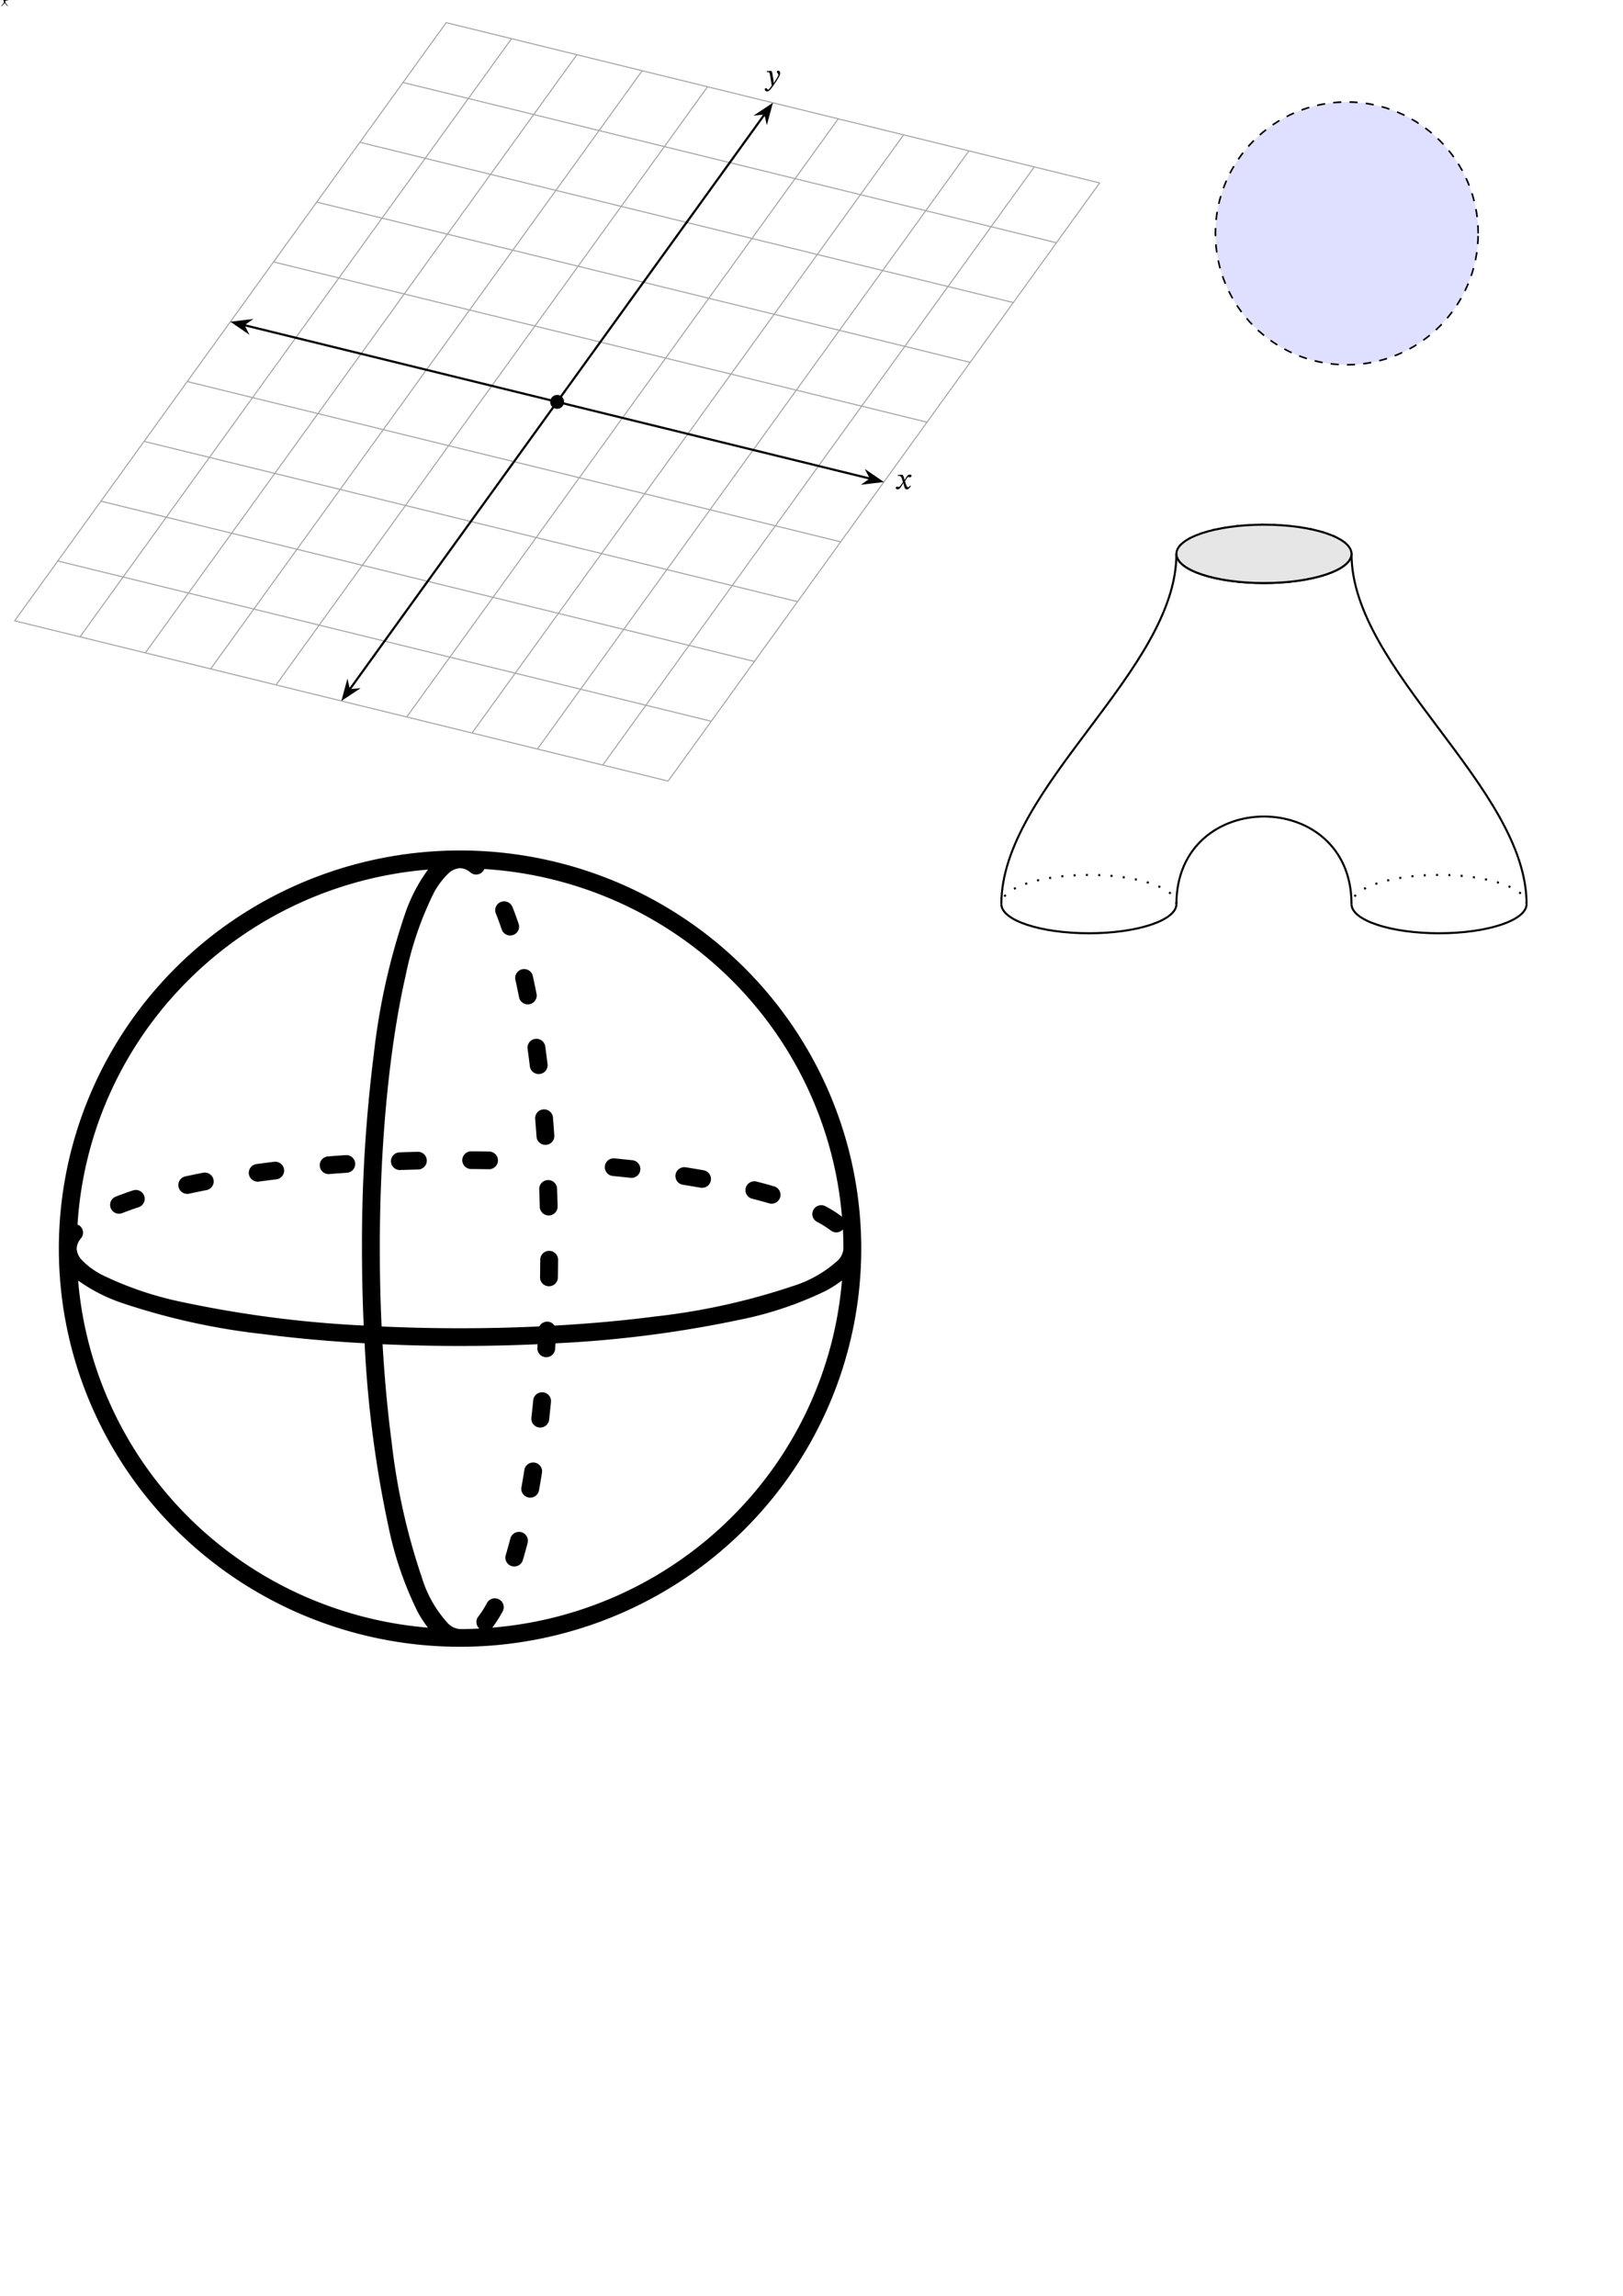 <?xml version="1.0" encoding="UTF-8" standalone="no"?>
<!-- Created with Inkscape (http://www.inkscape.org/) -->

<svg
   width="210mm"
   height="297mm"
   viewBox="0 0 793.701 1122.52"
   version="1.1"
   id="svg6723"
   inkscape:version="1.1 (c4e8f9ed74, 2021-05-24)"
   sodipodi:docname="math_symbs.svg"
   xmlns:inkscape="http://www.inkscape.org/namespaces/inkscape"
   xmlns:sodipodi="http://sodipodi.sourceforge.net/DTD/sodipodi-0.dtd"
   xmlns:xlink="http://www.w3.org/1999/xlink"
   xmlns="http://www.w3.org/2000/svg"
   xmlns:svg="http://www.w3.org/2000/svg"
   xmlns:rdf="http://www.w3.org/1999/02/22-rdf-syntax-ns#"
   xmlns:cc="http://creativecommons.org/ns#"
   xmlns:dc="http://purl.org/dc/elements/1.1/">
  <title
     id="title7052">Math Snippets</title>
  <defs
     id="defs6717">
    <symbol
       id="use6671">
      <g
         id="use6671_transform"
         transform="matrix(1.333,0,0,1.333,-9.096,-5.178)">
        <g
           id="use6820">
          <path
             d="M 121.953,709.862 1705.078,2903.847 M 361.68,651.073 1944.805,2845.058 M 601.445,592.284 2184.531,2786.269 M 841.172,533.495 2424.258,2727.441 M 1080.898,474.706 2663.984,2668.691 M 1320.625,415.917 2903.711,2609.902 M 1560.352,357.128 3143.477,2551.113 M 1800.078,298.339 3383.203,2492.323 M 2039.844,239.55 3622.93,2433.534 M 2279.57,180.761 3862.656,2374.745 M 2519.297,121.972 4102.383,2315.956 M 121.953,709.862 2519.297,121.972 M 280.273,929.237 2677.617,341.386 M 438.594,1148.652 2835.898,560.761 M 596.914,1368.027 2994.219,780.175 M 755.195,1587.441 3152.539,999.55 M 913.516,1806.855 3310.859,1218.964 m -2239.023,807.266 2397.305,-587.852 m -2239.023,807.266 2397.344,-587.891 m -2239.023,807.266 2397.344,-587.852 m -2239.023,807.266 2397.344,-587.891 m -2239.023,807.305 2397.305,-587.891"
             transform="matrix(0.1,0,0,-0.1,0,302.58)"
             fill="none"
             stroke-width="3.985"
             stroke-linecap="round"
             stroke-linejoin="round"
             stroke="#a5a5a6"
             stroke-miterlimit="10"
             id="path6824" />
          <path
             d="M 962.109,1794.902 3262.266,1230.878"
             transform="matrix(0.1,0,0,-0.1,0,302.58)"
             fill="none"
             stroke-width="7.97"
             stroke-linecap="round"
             stroke-linejoin="round"
             stroke="#000000"
             stroke-miterlimit="10"
             id="path6826" />
          <path
             d="m 92.457,122.168 4.824,3.309 -1.262,-2.438 2.246,-1.574"
             id="path6828" />
          <path
             d="m 924.57,1804.12 48.242,-33.086 -12.617,24.375 22.461,15.742 z m 0,0"
             transform="matrix(0.1,0,0,-0.1,0,302.58)"
             fill="none"
             stroke-width="7.98"
             stroke-linecap="round"
             stroke="#000000"
             stroke-miterlimit="10"
             id="path6830" />
          <path
             d="m 329.98,180.414 -4.824,-3.312 1.262,2.438 -2.246,1.578"
             id="path6832" />
          <path
             d="m 3299.805,1221.659 -48.242,33.125 12.617,-24.375 -22.461,-15.781 z m 0,0"
             transform="matrix(0.1,0,0,-0.1,0,302.58)"
             fill="none"
             stroke-width="7.98"
             stroke-linecap="round"
             stroke="#000000"
             stroke-miterlimit="10"
             id="path6834" />
          <path
             d="m 338.715,179.953 h -0.035 l -0.133,-0.566 c -0.156,-0.602 -0.367,-1.094 -0.637,-1.406 h -0.168 l -1.551,0.18 v 0.332 c 0,0 0.168,-0.031 0.348,-0.031 0.734,-0.012 0.926,0.289 1.227,1.227 l 0.312,1.016 -0.805,1.172 c -0.434,0.625 -0.633,0.637 -0.68,0.637 -0.188,0 -0.457,-0.145 -0.703,-0.145 -0.27,0 -0.434,0.242 -0.434,0.465 0,0.281 0.164,0.547 0.645,0.547 0.672,0 1.039,-0.523 1.395,-1.105 l 0.719,-1.156 h 0.043 l 0.277,1.125 c 0.156,0.727 0.402,1.148 0.914,1.148 0.762,0 1.23,-0.758 1.555,-1.25 l -0.238,-0.176 c -0.301,0.402 -0.512,0.625 -0.801,0.625 -0.348,0 -0.57,-0.414 -0.883,-1.441 l -0.234,-0.758 0.68,-1.082 c 0.191,-0.312 0.348,-0.469 0.605,-0.469 0.145,0 0.398,0.113 0.578,0.113 0.301,0 0.516,-0.258 0.516,-0.527 0,-0.312 -0.137,-0.488 -0.559,-0.488 -0.66,0 -1.105,0.547 -1.406,1.082 l -0.547,0.934"
             id="path6836" />
          <path
             d="M 1349.883,456.464 2874.453,2569.316"
             transform="matrix(0.1,0,0,-0.1,0,302.58)"
             fill="none"
             stroke-width="7.97"
             stroke-linecap="round"
             stroke-linejoin="round"
             stroke="#000000"
             stroke-miterlimit="10"
             id="path6838" />
          <path
             d="m 132.727,260.066 4.879,-3.227 -2.734,0.254 -0.617,-2.672"
             id="path6840" />
          <path
             d="m 1327.266,425.136 48.789,32.266 -27.344,-2.539 -6.172,26.719 z m 0,0"
             transform="matrix(0.1,0,0,-0.1,0,302.58)"
             fill="none"
             stroke-width="7.976"
             stroke-linecap="round"
             stroke="#000000"
             stroke-miterlimit="10"
             id="path6842" />
          <path
             d="m 289.711,42.512 -4.879,3.23 2.73,-0.258 0.617,2.676"
             id="path6844" />
          <path
             d="m 2897.109,2600.683 -48.789,-32.305 27.305,2.578 6.172,-26.758 z m 0,0"
             transform="matrix(0.1,0,0,-0.1,0,302.58)"
             fill="none"
             stroke-width="7.976"
             stroke-linecap="round"
             stroke="#000000"
             stroke-miterlimit="10"
             id="path6846" />
          <path
             d="m 290.301,31.555 c -0.137,-0.895 -0.211,-1.25 -0.457,-1.676 h -0.168 l -1.586,0.125 v 0.324 c 0,0 0.234,-0.023 0.391,-0.023 0.684,0 0.738,0.547 0.816,1.047 l 0.656,3.93 c -0.312,0.48 -1.113,1.539 -1.324,1.539 -0.246,0 -0.371,-0.594 -0.793,-0.594 -0.258,0 -0.438,0.148 -0.438,0.48 0,0.414 0.391,0.727 0.859,0.727 0.848,0 1.629,-1.262 2.465,-2.422 0.582,-0.801 1.219,-1.762 1.82,-2.824 0.355,-0.598 0.488,-1.102 0.488,-1.539 0,-0.477 -0.289,-0.848 -0.699,-0.848 -0.324,0 -0.492,0.203 -0.492,0.438 0,0.422 0.547,0.734 0.547,1.027 0,0.266 -0.102,0.535 -0.367,0.969 l -1.285,2.066 h -0.066 l -0.098,-1.117 -0.27,-1.629 M 213.77,151.289 c 0,-1.406 -1.141,-2.551 -2.551,-2.551 -1.41,0 -2.551,1.145 -2.551,2.551 0,1.41 1.141,2.551 2.551,2.551 1.41,0 2.551,-1.141 2.551,-2.551 z m 0,0"
             id="path6848" />
        </g>
      </g>
    </symbol>
    <symbol
       id="g1400">
      <g
         id="g1400_transform"
         transform="matrix(4.36,0,0,4.326,6.978,394.206)">
        <path
           d="M 50,5 A 45,45 0 1 0 95,50 45,45 0 0 0 50,5 Z m 42.838,41.396 c -0.007,-0.006 -0.01,-0.014 -0.017,-0.019 A 13.196,13.196 0 0 0 90.997,45.217 1,1 0 1 0 90.053,46.98 11.22,11.22 0 0 1 91.6,47.96 0.992,0.992 0 0 0 92.945,47.829 Q 92.999,48.908 93,50 a 2.044,2.044 0 0 1 -0.637,1.346 13.401,13.401 0 0 1 -5.083,2.903 73.774,73.774 0 0 1 -15.508,3.435 c -3.45,0.451 -7.21,0.794 -11.179,1.018 a 0.982,0.982 0 0 0 -0.766,-0.449 0.996,0.996 0 0 0 -0.931,0.54 C 56.023,58.928 53.049,59 50,59 46.986,59 44.044,58.931 41.202,58.799 41.07,55.957 41,53.015 41,50 40.999,37.913 42.117,26.967 43.904,19.109 A 38.148,38.148 0 0 1 46.989,9.931 8.544,8.544 0 0 1 48.654,7.637 2.043,2.043 0 0 1 50,7 1.889,1.889 0 0 1 51.178,7.494 0.992,0.992 0 0 0 52.725,7.095 42.961,42.961 0 0 1 92.838,46.396 Z M 19.594,19.595 A 42.853,42.853 0 0 1 46.407,7.161 18.528,18.528 0 0 0 43.878,12.02 75.614,75.614 0 0 0 40.333,27.969 172.651,172.651 0 0 0 39,50 c 2.4e-4,2.976 0.068,5.882 0.195,8.694 A 126.19,126.19 0 0 1 19.109,56.096 38.146,38.146 0 0 1 9.931,53.012 8.545,8.545 0 0 1 7.637,51.346 2.043,2.043 0 0 1 7,50 L 7,50 h -6e-5 A 1.889,1.889 0 0 1 7.494,48.822 1,1 0 0 0 7.339,47.416 0.969,0.969 0 0 0 7.094,47.29 42.852,42.852 0 0 1 19.594,19.594 Z M 7.162,53.607 a 18.725,18.725 0 0 0 4.858,2.515 75.608,75.608 0 0 0 15.949,3.545 c 3.505,0.458 7.313,0.805 11.329,1.032 a 128.593,128.593 0 0 0 2.656,20.635 39.965,39.965 0 0 0 3.273,9.681 13.012,13.012 0 0 0 1.174,1.823 A 42.956,42.956 0 0 1 7.162,53.607 Z m 73.244,26.798 A 42.853,42.853 0 0 1 53.604,92.838 c 0.005,-0.007 0.014,-0.01 0.019,-0.017 a 13.205,13.205 0 0 0 1.159,-1.824 1,1 0 1 0 -1.763,-0.945 l -8e-5,-6e-5 a 11.23,11.23 0 0 1 -0.98,1.547 0.992,0.992 0 0 0 0.131,1.345 Q 51.092,92.999 50,93 A 2.043,2.043 0 0 1 48.654,92.363 13.402,13.402 0 0 1 45.751,87.28 73.769,73.769 0 0 1 42.317,71.772 c -0.443,-3.389 -0.782,-7.076 -1.007,-10.966 2.811,0.127 5.716,0.195 8.691,0.195 2.976,-2.4e-4 5.881,-0.068 8.693,-0.195 -0.007,0.128 -0.013,0.258 -0.021,0.385 a 1,1 0 1 0 1.996,0.12 c 0.012,-0.201 0.022,-0.406 0.033,-0.607 A 128.583,128.583 0 0 0 81.334,58.046 39.963,39.963 0 0 0 91.016,54.773 12.809,12.809 0 0 0 92.839,53.595 42.854,42.854 0 0 1 80.406,80.406 Z"
           id="path1338" />
        <path
           d="m 35.342,41.572 h 6e-5 q 0.981,-0.079 1.983,-0.148 a 1,1 0 0 0 -0.137,-1.995 q -1.014,0.07 -2.007,0.15 a 1,1 0 0 0 0.161,1.994 z"
           id="path1340" />
        <path
           d="m 27.441,42.422 q 0.968,-0.133 1.969,-0.254 a 1,1 0 0 0 -0.241,-1.985 q -1.016,0.123 -2,0.258 a 1,1 0 1 0 0.272,1.982 z"
           id="path1342" />
        <path
           d="m 19.637,43.786 h 6e-5 q 0.94,-0.207 1.936,-0.401 a 1,1 0 0 0 -0.382,-1.963 q -1.018,0.198 -1.983,0.41 a 1,1 0 1 0 0.429,1.953 z"
           id="path1344" />
        <path
           d="m 12.12,45.983 q 0.851,-0.339 1.826,-0.664 a 1,1 0 0 0 -0.632,-1.898 q -1.023,0.341 -1.934,0.704 a 1,1 0 1 0 0.741,1.858 z"
           id="path1346" />
        <path
           d="m 45.226,39.058 q -1.012,0.025 -2.01,0.06 a 1,1 0 1 0 0.07,1.999 q 0.987,-0.035 1.989,-0.059 a 1,1 0 1 0 -0.049,-1.999 z"
           id="path1348" />
        <path
           d="m 53.269,39.027 q -0.999,-0.017 -2.011,-0.023 a 1,1 0 0 0 -0.013,2 v -6e-5 q 1.001,0.006 1.99,0.023 A 1,1 0 0 0 53.269,39.027 Z"
           id="path1350" />
        <path
           d="m 82.764,44.357 h 6e-5 q 0.987,0.255 1.894,0.523 a 1,1 0 0 0 0.569,-1.918 Q 84.284,42.684 83.263,42.421 a 1,1 0 1 0 -0.499,1.937 z"
           id="path1352" />
        <path
           d="m 75.016,42.785 h 6e-5 q 0.998,0.159 1.954,0.329 a 1,1 0 0 0 0.351,-1.969 q -0.975,-0.174 -1.992,-0.335 a 1,1 0 1 0 -0.314,1.975 z"
           id="path1354" />
        <path
           d="m 67.137,41.791 h 6e-5 q 1.002,0.097 1.977,0.205 a 1,1 0 0 0 0.22,-1.988 q -0.989,-0.109 -2.004,-0.208 a 1,1 0 1 0 -0.193,1.991 z"
           id="path1356" />
        <path
           d="m 54.017,12.12 q 0.339,0.851 0.664,1.826 a 1,1 0 0 0 1.897,-0.632 q -0.341,-1.023 -0.704,-1.934 a 1,1 0 1 0 -1.858,0.741 z"
           id="path1358" />
        <path
           d="m 56.214,19.638 -6e-5,-7e-5 q 0.207,0.94 0.401,1.936 a 1,1 0 1 0 1.963,-0.382 Q 58.379,20.174 58.167,19.209 a 1,1 0 1 0 -1.953,0.429 z"
           id="path1360" />
        <path
           d="m 57.578,27.441 q 0.133,0.968 0.254,1.969 a 1,1 0 0 0 1.985,-0.241 q -0.123,-1.016 -0.258,-2 a 1,1 0 1 0 -1.981,0.272 z"
           id="path1362" />
        <path
           d="m 59.967,46.25 a 1,1 0 0 0 0.975,-1.024 Q 60.917,44.214 60.882,43.216 a 1,1 0 0 0 -1.999,0.07 q 0.035,0.987 0.059,1.989 a 1,1 0 0 0 1.024,0.975 z"
           id="path1364" />
        <path
           d="m 58.428,35.342 h 7e-5 q 0.079,0.981 0.148,1.983 a 1,1 0 1 0 1.995,-0.137 q -0.069,-1.014 -0.15,-2.007 a 1,1 0 0 0 -1.994,0.161 z"
           id="path1366" />
        <path
           d="m 58.359,74.185 a 1,1 0 0 0 -1.144,0.831 q -0.159,0.998 -0.329,1.954 a 1,1 0 0 0 1.969,0.351 q 0.174,-0.975 0.335,-1.992 A 1,1 0 0 0 58.359,74.185 Z"
           id="path1368" />
        <path
           d="m 60.002,50.252 a 1,1 0 0 0 -1.006,0.994 h 3e-5 q -0.006,1.001 -0.023,1.99 a 1,1 0 1 0 2,0.033 q 0.017,-0.999 0.023,-2.011 a 1,1 0 0 0 -0.994,-1.006 z"
           id="path1370" />
        <path
           d="m 59.3,66.238 a 1,1 0 0 0 -1.092,0.899 q -0.097,1.002 -0.205,1.977 a 1,1 0 1 0 1.988,0.22 q 0.109,-0.989 0.208,-2.004 A 1,1 0 0 0 59.3,66.238 Z"
           id="path1372" />
        <path
           d="m 56.86,82.046 a 1,1 0 0 0 -1.218,0.719 h -6e-5 q -0.255,0.987 -0.523,1.894 a 1,1 0 0 0 1.917,0.569 q 0.28,-0.943 0.543,-1.963 a 1,1 0 0 0 -0.719,-1.218 z"
           id="path1374" />
      </g>
    </symbol>
    <inkscape:perspective
       sodipodi:type="inkscape:persp3d"
       inkscape:vp_x="0 : 0.5 : 1"
       inkscape:vp_y="0 : 1000 : 0"
       inkscape:vp_z="1 : 0.5 : 1"
       inkscape:persp3d-origin="0.5 : 0.33333333 : 1"
       id="perspective2845" />
    <g
       id="g12413">
      <symbol
         overflow="visible"
         id="glyph0-0">
        <path
           style="stroke:none;"
           d=""
           id="path12386" />
      </symbol>
      <symbol
         overflow="visible"
         id="glyph1-0">
        <path
           style="stroke:none;"
           d=""
           id="path12395" />
      </symbol>
    </g>
    <symbol
       id="symbol24856">
      <path
         style="fill:#b0b0ff;fill-opacity:0.4;stroke:#000000;stroke-width:0.797;stroke-linecap:butt;stroke-linejoin:miter;stroke-miterlimit:10;stroke-dasharray:3.985, 3.985;stroke-opacity:1"
         d="m 761.26,111.277 c 0,-35.484 -28.766,-64.25 -64.25,-64.25 -35.49,0 -64.255,28.766 -64.255,64.25 0,35.484 28.766,64.25 64.255,64.25 35.484,0 64.25,-28.766 64.25,-64.25 z m 0,0"
         id="path12439" />
    </symbol>
    <symbol
       id="g27435">
      <g
         id="g2911"
         transform="matrix(0,2.517,2.517,0,618.121,270.803)">
        <g
           id="g2913">
          <g
             id="g2915">
            <g
               id="g2917">
              <path
                 id="path2919"
                 style="fill:none;stroke:#000000;stroke-width:0.399;stroke-linecap:butt;stroke-linejoin:miter;stroke-miterlimit:10;stroke-dasharray:0.399, 1.993;stroke-dashoffset:0;stroke-opacity:1"
                 d="M 0,17.008 C -3.146,17.008 -5.669,9.439 -5.669,0 -5.669,-9.439 -3.146,-17.008 0,-17.008" />
            </g>
            <path
               id="path2921"
               style="fill:none;stroke:#000000;stroke-width:0.399;stroke-linecap:butt;stroke-linejoin:miter;stroke-miterlimit:10;stroke-dasharray:none;stroke-opacity:1"
               d="M 0,-17.008 C 3.146,-17.008 5.669,-9.439 5.669,0 5.669,9.439 3.146,17.008 0,17.008" />
          </g>
          <g
             id="g2923">
            <g
               id="g2925">
              <path
                 id="path2927"
                 style="fill:none;stroke:#000000;stroke-width:0.399;stroke-linecap:butt;stroke-linejoin:miter;stroke-miterlimit:10;stroke-dasharray:0.399, 1.993;stroke-dashoffset:0;stroke-opacity:1"
                 d="m 68.033,51.023 c -3.146,0 -5.669,-7.569 -5.669,-17.008 0,-9.439 2.523,-17.008 5.669,-17.008" />
            </g>
            <path
               id="path2929"
               style="fill:none;stroke:#000000;stroke-width:0.399;stroke-linecap:butt;stroke-linejoin:miter;stroke-miterlimit:10;stroke-dasharray:none;stroke-opacity:1"
               d="m 68.033,17.008 c 3.146,0 5.669,7.569 5.669,17.008 0,9.439 -2.523,17.008 -5.669,17.008" />
          </g>
          <g
             id="g2931">
            <g
               id="g2933">
              <path
                 id="path2935"
                 style="fill:none;stroke:#000000;stroke-width:0.399;stroke-linecap:butt;stroke-linejoin:miter;stroke-miterlimit:10;stroke-dasharray:0.399, 1.993;stroke-dashoffset:0;stroke-opacity:1"
                 d="m 68.033,-17.008 c -3.146,0 -5.669,-7.569 -5.669,-17.008 0,-9.439 2.523,-17.008 5.669,-17.008" />
            </g>
            <path
               id="path2937"
               style="fill:none;stroke:#000000;stroke-width:0.399;stroke-linecap:butt;stroke-linejoin:miter;stroke-miterlimit:10;stroke-dasharray:none;stroke-opacity:1"
               d="m 68.033,-51.023 c 3.146,0 5.669,7.569 5.669,17.008 0,9.439 -2.523,17.008 -5.669,17.008" />
          </g>
          <g
             id="g2939">
            <path
               id="path2941"
               style="fill:none;stroke:#000000;stroke-width:0.399;stroke-linecap:butt;stroke-linejoin:miter;stroke-miterlimit:10;stroke-dasharray:none;stroke-opacity:1"
               d="m 0,17.008 c 22.677,0 45.354,34.016 68.033,34.016" />
          </g>
          <g
             id="g2943">
            <path
               id="path2945"
               style="fill:none;stroke:#000000;stroke-width:0.399;stroke-linecap:butt;stroke-linejoin:miter;stroke-miterlimit:10;stroke-dasharray:none;stroke-opacity:1"
               d="m 0,-17.008 c 22.677,0 45.354,-34.016 68.033,-34.016" />
          </g>
          <path
             id="path2947"
             style="fill:none;stroke:#000000;stroke-width:0.399;stroke-linecap:butt;stroke-linejoin:miter;stroke-miterlimit:10;stroke-dasharray:none;stroke-opacity:1"
             d="m 68.033,17.008 c -22.677,0 -22.677,-34.016 0,-34.016" />
        </g>
        <g
           id="g2949">
          <g
             id="g2951">
            <path
               id="path2953"
               style="fill:#e6e6e6;fill-opacity:1;fill-rule:nonzero;stroke:#000000;stroke-width:0.399;stroke-linecap:butt;stroke-linejoin:miter;stroke-miterlimit:10;stroke-dasharray:none;stroke-opacity:1"
               d="M 5.669,0 C 5.669,9.439 3.146,17.008 0,17.008 -3.146,17.008 -5.669,9.439 -5.669,0 c 0,-9.439 2.523,-17.008 5.669,-17.008 3.146,0 5.669,7.569 5.669,17.008 z" />
          </g>
        </g>
      </g>
    </symbol>
  </defs>
  <sodipodi:namedview
     id="base"
     pagecolor="#ffffff"
     bordercolor="#666666"
     borderopacity="1.0"
     inkscape:pageopacity="0.0"
     inkscape:pageshadow="2"
     inkscape:zoom="1.5593565"
     inkscape:cx="483.85342"
     inkscape:cy="239.84252"
     inkscape:document-units="px"
     inkscape:current-layer="layer1"
     inkscape:pagecheckerboard="1"
     showgrid="false"
     inkscape:window-width="1461"
     inkscape:window-height="837"
     inkscape:window-x="229"
     inkscape:window-y="136"
     inkscape:window-maximized="1" />
  <g
     inkscape:label="Layer 1"
     inkscape:groupmode="layer"
     id="layer1">
    <use
       xlink:href="#use6671"
       id="use6964" />
    <use
       xlink:href="#g1400"
       id="use6790" />
    <g
       id="g2909"
       transform="matrix(0,2.517,2.517,0,600.657,512.264)" />
    <use
       xlink:href="#symbol24856"
       id="use24859"
       transform="translate(-38.378,2.839)"
       x="0"
       y="0"
       width="100%"
       height="100%" />
    <use
       xlink:href="#g27435"
       id="use27610" />
    <g
       id="glyph0-1">
      <path
         style="stroke:none;"
         d="M 2.719 -2.391 C 2.922 -2.359 3.25 -2.281 3.328 -2.266 C 3.484 -2.219 4.016 -2.031 4.016 -1.453 C 4.016 -1.094 3.688 -0.125 2.297 -0.125 C 2.047 -0.125 1.141 -0.156 0.906 -0.812 C 1.391 -0.75 1.625 -1.125 1.625 -1.391 C 1.625 -1.641 1.453 -1.766 1.219 -1.766 C 0.953 -1.766 0.609 -1.562 0.609 -1.031 C 0.609 -0.328 1.328 0.125 2.281 0.125 C 4.094 0.125 4.641 -1.219 4.641 -1.844 C 4.641 -2.016 4.641 -2.359 4.25 -2.734 C 3.953 -3.031 3.672 -3.078 3.031 -3.219 C 2.703 -3.281 2.188 -3.391 2.188 -3.938 C 2.188 -4.172 2.406 -5.031 3.531 -5.031 C 4.047 -5.031 4.531 -4.844 4.656 -4.406 C 4.125 -4.406 4.094 -3.953 4.094 -3.938 C 4.094 -3.688 4.328 -3.625 4.438 -3.625 C 4.609 -3.625 4.938 -3.75 4.938 -4.25 C 4.938 -4.75 4.484 -5.266 3.547 -5.266 C 1.984 -5.266 1.562 -4.047 1.562 -3.547 C 1.562 -2.641 2.453 -2.453 2.719 -2.391 Z M 2.719 -2.391 "
         id="path12389" />
    </g>
    <g
       id="glyph0-2">
      <path
         style="stroke:none;"
         d="M 1.516 -0.969 C 2.031 -1.547 2.453 -1.922 3.047 -2.469 C 3.766 -3.078 4.078 -3.375 4.25 -3.562 C 5.078 -4.391 5.5 -5.078 5.5 -5.172 C 5.5 -5.266 5.406 -5.266 5.375 -5.266 C 5.297 -5.266 5.266 -5.219 5.219 -5.141 C 4.906 -4.625 4.625 -4.375 4.312 -4.375 C 4.062 -4.375 3.938 -4.484 3.703 -4.766 C 3.453 -5.062 3.25 -5.266 2.906 -5.266 C 2.031 -5.266 1.5 -4.188 1.5 -3.938 C 1.5 -3.891 1.516 -3.828 1.625 -3.828 C 1.719 -3.828 1.734 -3.875 1.766 -3.953 C 1.969 -4.438 2.547 -4.516 2.766 -4.516 C 3.031 -4.516 3.266 -4.438 3.516 -4.328 C 3.969 -4.141 4.156 -4.141 4.281 -4.141 C 4.359 -4.141 4.406 -4.141 4.469 -4.141 C 4.078 -3.688 3.438 -3.109 2.891 -2.625 L 1.688 -1.5 C 0.953 -0.766 0.516 -0.062 0.516 0.031 C 0.516 0.094 0.578 0.125 0.641 0.125 C 0.719 0.125 0.734 0.109 0.812 -0.031 C 1 -0.328 1.391 -0.781 1.828 -0.781 C 2.078 -0.781 2.203 -0.688 2.438 -0.391 C 2.672 -0.125 2.875 0.125 3.25 0.125 C 4.422 0.125 5.094 -1.406 5.094 -1.672 C 5.094 -1.719 5.078 -1.797 4.953 -1.797 C 4.859 -1.797 4.859 -1.75 4.812 -1.625 C 4.547 -0.922 3.844 -0.641 3.375 -0.641 C 3.125 -0.641 2.891 -0.719 2.641 -0.828 C 2.156 -1.016 2.031 -1.016 1.875 -1.016 C 1.75 -1.016 1.625 -1.016 1.516 -0.969 Z M 1.516 -0.969 "
         id="path12392" />
    </g>
    <g
       id="glyph1-1">
      <path
         style="stroke:none;"
         d="M 5.359 -3.828 C 5.359 -4.812 5.297 -5.781 4.859 -6.688 C 4.375 -7.688 3.516 -7.953 2.922 -7.953 C 2.234 -7.953 1.391 -7.609 0.938 -6.609 C 0.609 -5.859 0.484 -5.109 0.484 -3.828 C 0.484 -2.672 0.578 -1.797 1 -0.938 C 1.469 -0.031 2.297 0.25 2.922 0.25 C 3.953 0.25 4.547 -0.375 4.906 -1.062 C 5.328 -1.953 5.359 -3.125 5.359 -3.828 Z M 2.922 0.016 C 2.531 0.016 1.75 -0.203 1.531 -1.5 C 1.406 -2.219 1.406 -3.125 1.406 -3.969 C 1.406 -4.953 1.406 -5.828 1.594 -6.531 C 1.797 -7.344 2.406 -7.703 2.922 -7.703 C 3.375 -7.703 4.062 -7.438 4.297 -6.406 C 4.453 -5.719 4.453 -4.781 4.453 -3.969 C 4.453 -3.172 4.453 -2.266 4.312 -1.531 C 4.094 -0.219 3.328 0.016 2.922 0.016 Z M 2.922 0.016 "
         id="path12398" />
    </g>
    <g
       id="glyph1-2">
      <path
         style="stroke:none;"
         d="M 3.891 2.906 C 3.891 2.875 3.891 2.844 3.688 2.641 C 2.484 1.438 1.812 -0.531 1.812 -2.969 C 1.812 -5.297 2.375 -7.297 3.766 -8.703 C 3.891 -8.812 3.891 -8.828 3.891 -8.875 C 3.891 -8.938 3.828 -8.969 3.781 -8.969 C 3.625 -8.969 2.641 -8.109 2.062 -6.938 C 1.453 -5.719 1.172 -4.453 1.172 -2.969 C 1.172 -1.906 1.344 -0.484 1.953 0.781 C 2.672 2.219 3.641 3 3.781 3 C 3.828 3 3.891 2.969 3.891 2.906 Z M 3.891 2.906 "
         id="path12401" />
    </g>
    <g
       id="glyph1-3">
      <path
         style="stroke:none;"
         d="M 4.609 -3.188 C 4.609 -3.844 4.609 -4.312 4.094 -4.781 C 3.672 -5.156 3.125 -5.328 2.609 -5.328 C 1.625 -5.328 0.875 -4.688 0.875 -3.906 C 0.875 -3.562 1.094 -3.391 1.375 -3.391 C 1.656 -3.391 1.859 -3.594 1.859 -3.891 C 1.859 -4.375 1.438 -4.375 1.25 -4.375 C 1.531 -4.875 2.109 -5.094 2.578 -5.094 C 3.125 -5.094 3.844 -4.641 3.844 -3.562 L 3.844 -3.078 C 1.438 -3.047 0.531 -2.047 0.531 -1.125 C 0.531 -0.172 1.625 0.125 2.359 0.125 C 3.141 0.125 3.688 -0.359 3.906 -0.938 C 3.953 -0.375 4.328 0.062 4.844 0.062 C 5.094 0.062 5.781 -0.109 5.781 -1.062 L 5.781 -1.734 L 5.516 -1.734 L 5.516 -1.062 C 5.516 -0.375 5.234 -0.281 5.062 -0.281 C 4.609 -0.281 4.609 -0.922 4.609 -1.094 Z M 3.844 -1.688 C 3.844 -0.516 2.969 -0.125 2.453 -0.125 C 1.859 -0.125 1.375 -0.547 1.375 -1.125 C 1.375 -2.703 3.406 -2.844 3.844 -2.875 Z M 3.844 -1.688 "
         id="path12404" />
    </g>
    <g
       id="glyph1-4">
      <path
         style="stroke:none;"
         d="M 3.375 -2.969 C 3.375 -3.891 3.25 -5.359 2.578 -6.75 C 1.875 -8.188 0.891 -8.969 0.766 -8.969 C 0.719 -8.969 0.656 -8.938 0.656 -8.875 C 0.656 -8.828 0.656 -8.812 0.859 -8.609 C 2.062 -7.406 2.719 -5.422 2.719 -2.984 C 2.719 -0.672 2.156 1.328 0.781 2.734 C 0.656 2.844 0.656 2.875 0.656 2.906 C 0.656 2.969 0.719 3 0.766 3 C 0.922 3 1.906 2.141 2.484 0.969 C 3.094 -0.25 3.375 -1.547 3.375 -2.969 Z M 3.375 -2.969 "
         id="path12407" />
    </g>
    <g
       id="glyph1-5">
      <path
         style="stroke:none;"
         d="M 2 -8.297 L 0.328 -8.156 L 0.328 -7.812 C 1.141 -7.812 1.25 -7.734 1.25 -7.141 L 1.25 0 L 1.5 0 C 1.547 -0.094 1.891 -0.688 1.938 -0.781 C 2.219 -0.328 2.719 0.125 3.484 0.125 C 4.859 0.125 6.078 -1.047 6.078 -2.578 C 6.078 -4.094 4.953 -5.266 3.625 -5.266 C 2.969 -5.266 2.406 -4.969 2 -4.469 Z M 2.016 -3.828 C 2.016 -4.047 2.016 -4.062 2.156 -4.25 C 2.438 -4.688 2.969 -5.031 3.547 -5.031 C 3.906 -5.031 5.156 -4.891 5.156 -2.594 C 5.156 -1.797 5.047 -1.297 4.75 -0.859 C 4.516 -0.484 4.047 -0.125 3.438 -0.125 C 2.797 -0.125 2.375 -0.531 2.172 -0.859 C 2.016 -1.109 2.016 -1.156 2.016 -1.359 Z M 2.016 -3.828 "
         id="path12410" />
    </g>
  </g>
</svg>
